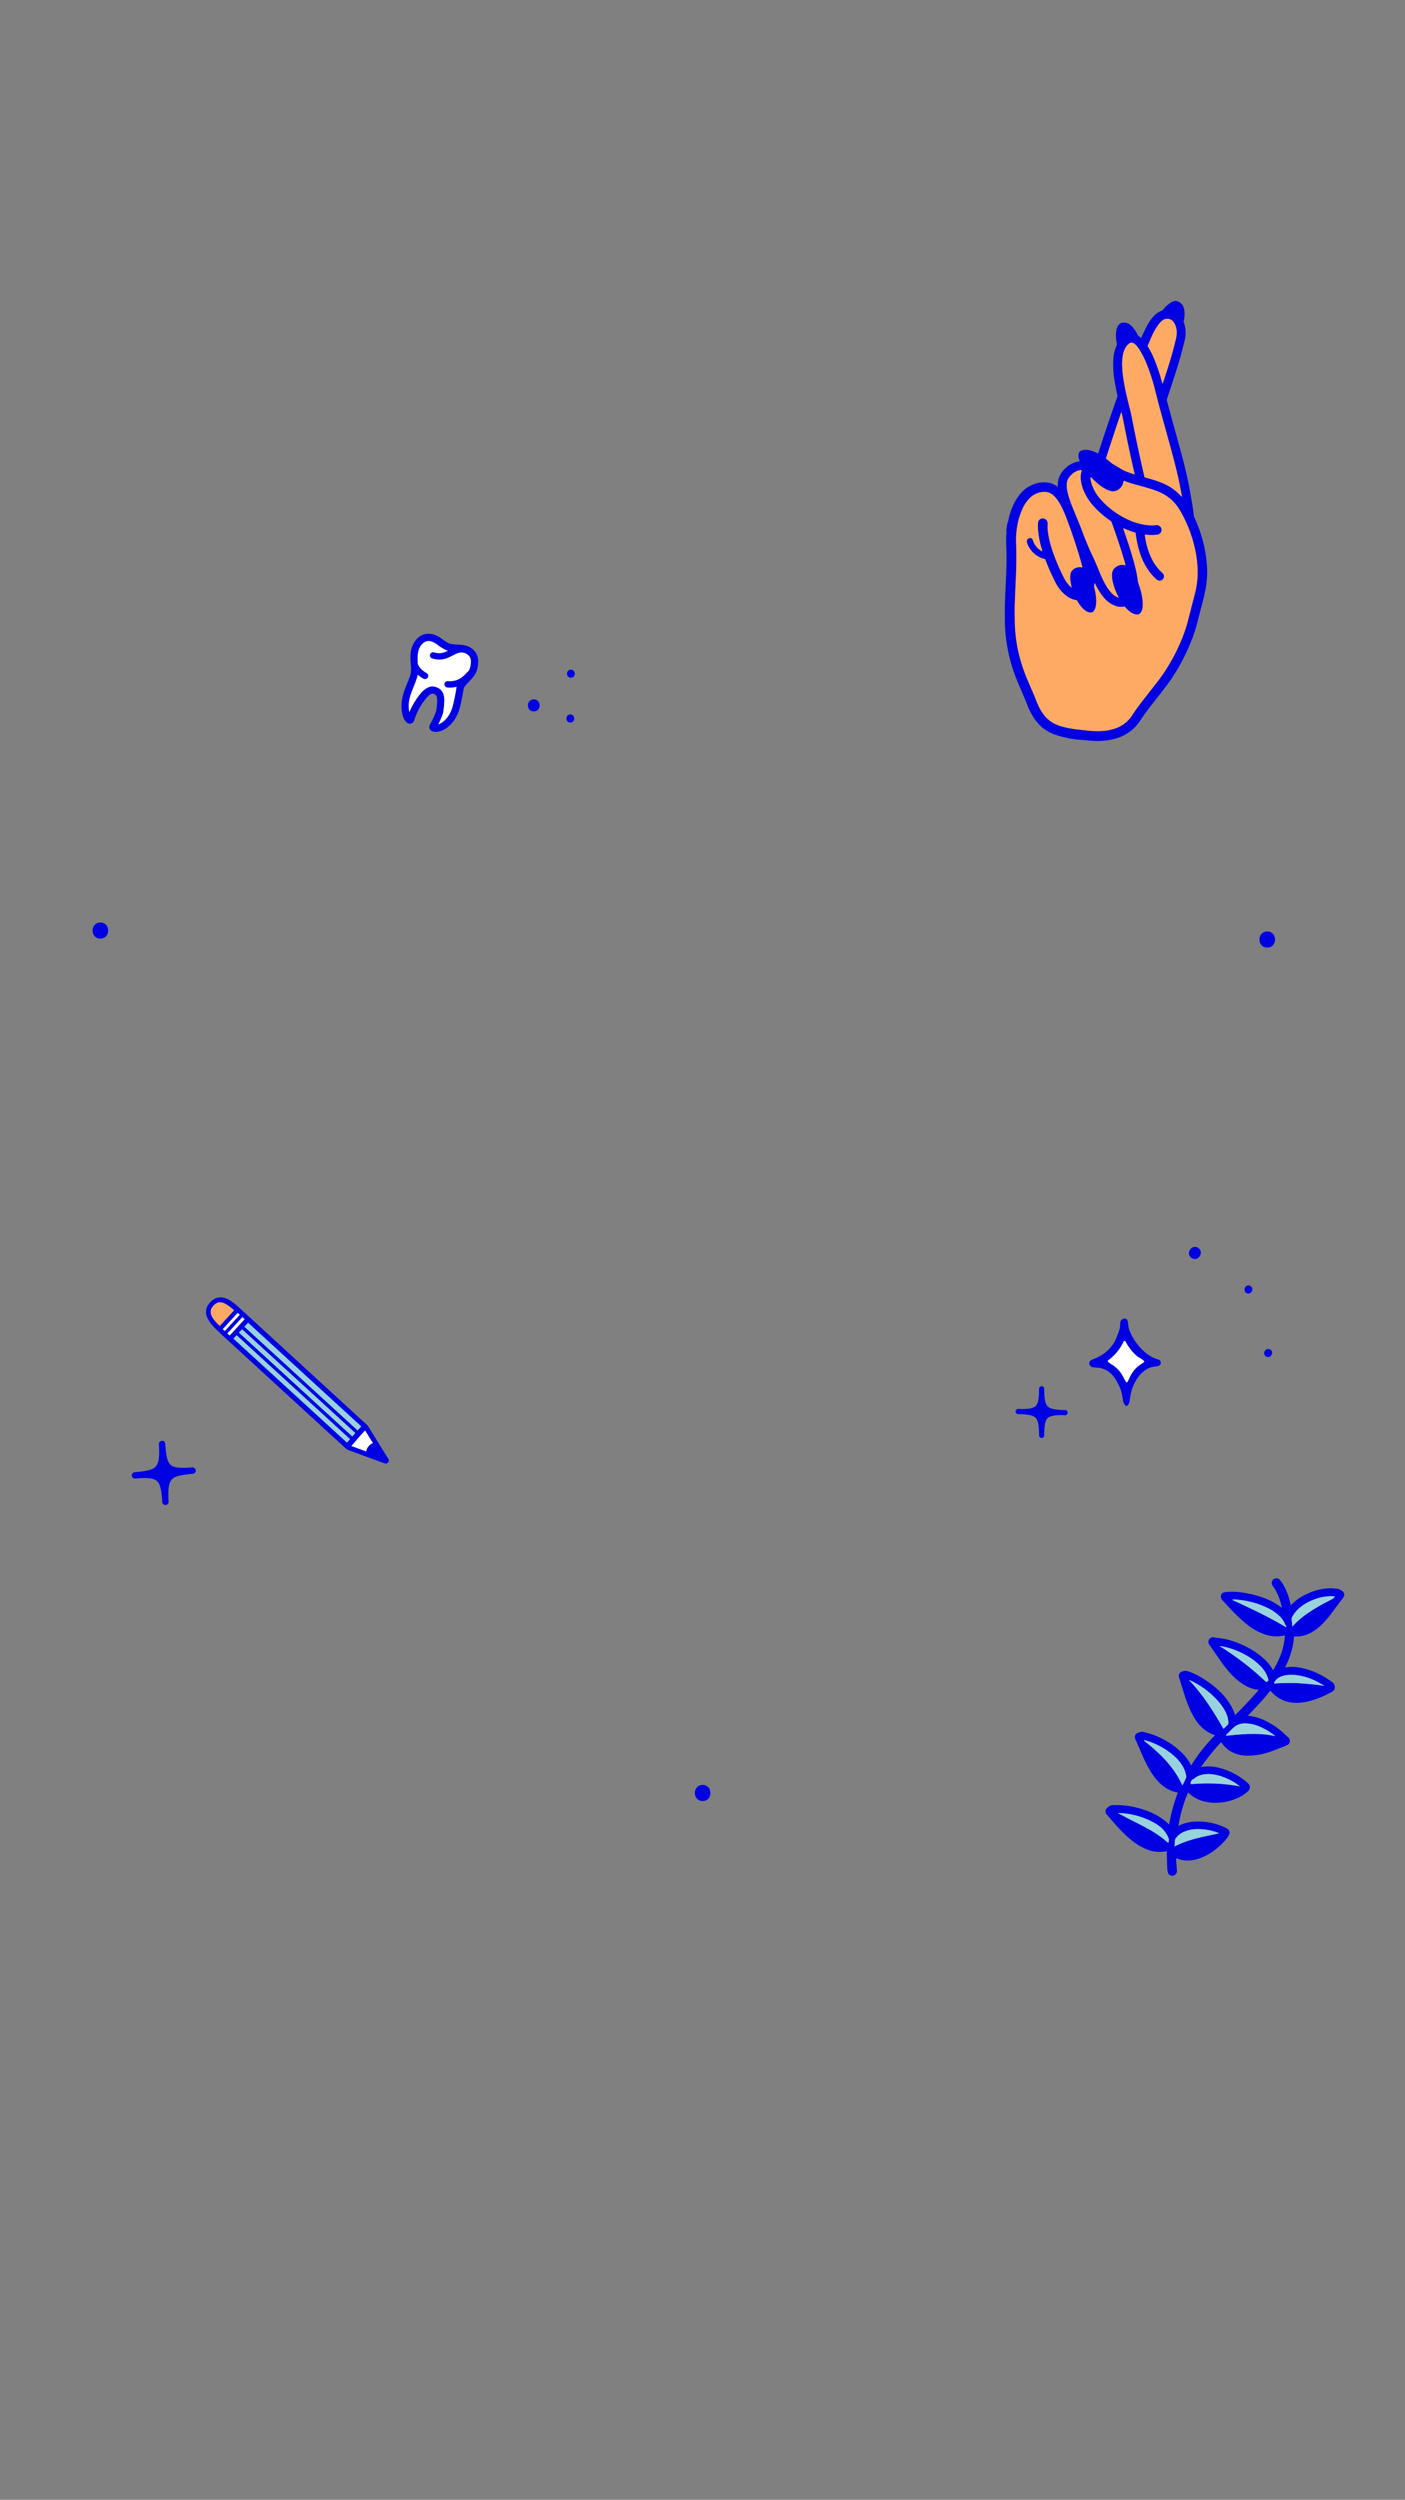 <svg xmlns="http://www.w3.org/2000/svg" viewBox="0 0 750 1334"><rect x="0" y="0" width="750" height="1334" fill="#808080" stroke="none"/><defs><style>.cls-1,.cls-5{fill:#0000e2;}.cls-1,.cls-2,.cls-3,.cls-4{fill-rule:evenodd;}.cls-2{fill:#97d3dd;}.cls-3{fill:#ffaa64;}.cls-4{fill:#fff;}</style></defs><title>web_PinPatch2019</title><g id="Calque_2" data-name="Calque 2"><g id="Herbe"><path class="cls-1" d="M625.51,1001c-.21-.07-.42-.15-.63-.2a2.2,2.2,0,0,1-1.22-1,7.25,7.25,0,0,1-.54-2.46c-.09-2-.16-3.93-.22-5.9,0-1.11,0-2.22-.07-3.33,0-.07,0-.14,0-.24l-.59.09a18,18,0,0,1-9-.68,28.72,28.72,0,0,1-7.56-4,50.33,50.33,0,0,1-5.47-4.63c-2.69-2.56-5.1-5.38-7.54-8.18l-1.74-2a2.48,2.48,0,0,1-.74-1.69c0-.05,0-.09,0-.13v-.14a.67.67,0,0,0,0-.19,2.12,2.12,0,0,1,.8-1.55c.41-.34.85-.65,1.29-1a3.13,3.13,0,0,1,1.68-.46c1.24,0,2.48-.07,3.72,0a42.7,42.7,0,0,1,4.37.38,48,48,0,0,1,5.43,1.12,42.1,42.1,0,0,1,9.79,3.8,28.62,28.62,0,0,1,6,4.28l.82.8a90.88,90.88,0,0,1,4.67-17.12l-.25-.06a17,17,0,0,1-3.21-.88,19.45,19.45,0,0,1-6.4-4.3,30.63,30.63,0,0,1-4.18-5.24,65.64,65.64,0,0,1-4.7-8.94c-1.12-2.53-2.21-5.06-3.31-7.6-.21-.48-.44-1-.65-1.44A2.63,2.63,0,0,1,606,926a2.43,2.43,0,0,1,1.58-1.34,2.41,2.41,0,0,0,.43-.14,3.13,3.13,0,0,1,2.12-.3c.61.11,1.21.25,1.81.41a42.13,42.13,0,0,1,9.12,3.6,40,40,0,0,1,10.57,7.88,23.56,23.56,0,0,1,3.85,5.34c.12.23.23.46.37.72a3.19,3.19,0,0,0,.2-.32c1.24-2.05,2.59-4,4-6a101.25,101.25,0,0,1,8.34-9.68c.08-.08.14-.16.22-.25l-.34-.11a15.82,15.82,0,0,1-2.88-1.21,19.33,19.33,0,0,1-5.92-5.1,31.94,31.94,0,0,1-3.79-6.26,70.16,70.16,0,0,1-3.47-9.08c-.83-2.62-1.65-5.25-2.47-7.87a11.54,11.54,0,0,1-.44-1.63,2.34,2.34,0,0,1,1.65-2.64c.46-.14.93-.24,1.39-.35a2.07,2.07,0,0,1,.35,0,4.1,4.1,0,0,1,1.66.26,37.48,37.48,0,0,1,5.55,2.43c1.42.76,2.74,1.67,4.08,2.56a47.77,47.77,0,0,1,7.83,6.43,35.23,35.23,0,0,1,4.33,5.34,23.6,23.6,0,0,1,3.07,6.4,1.52,1.52,0,0,0,.11.2c4.38-4.35,8.56-8.82,12.63-13.49l-.37-.06c-.41-.06-.82-.11-1.22-.18a18.71,18.71,0,0,1-6.15-2.39,31.94,31.94,0,0,1-7.08-5.88,64.91,64.91,0,0,1-5.61-7c-2-2.87-4-5.77-6-8.66a2.61,2.61,0,0,1-.28-.52,2.46,2.46,0,0,1,1.12-3.11,2.53,2.53,0,0,1,2.1-.12,1.69,1.69,0,0,0,.48.12,33.36,33.36,0,0,1,6.88,1.11,49.39,49.39,0,0,1,9.63,3.74,43,43,0,0,1,8,5.25,25.77,25.77,0,0,1,5.25,5.78c.3.46.58.93.88,1.43l.22-.34q1.29-2.18,2.39-4.45a36.88,36.88,0,0,0,3.64-12.87c0-.29,0-.58,0-.89l-.23,0a17.71,17.71,0,0,1-3,.44,19.68,19.68,0,0,1-6.74-.8,29.24,29.24,0,0,1-7.66-3.68,43.07,43.07,0,0,1-4.77-3.76,91.46,91.46,0,0,1-6.86-6.64q-2.05-2.22-4.09-4.45a2.63,2.63,0,0,1-.75-1.63,2.41,2.41,0,0,1,.28-1.49,1.77,1.77,0,0,1,1.26-.92,8.77,8.77,0,0,1,1.54-.32c1.12,0,2.25-.08,3.37-.06s2.06.07,3.08.16a45.46,45.46,0,0,1,4.93.75,51.54,51.54,0,0,1,9.65,2.82,33.64,33.64,0,0,1,8.29,4.75.45.45,0,0,0,.14.07c0-.14,0-.24-.06-.34-.11-.46-.21-.91-.33-1.37a27,27,0,0,0-4.48-10,2.53,2.53,0,0,1-.38-.75,2.4,2.4,0,0,1,1.73-3.21l.12-.06h.91s0,0,0,0a2.57,2.57,0,0,1,1.58,1,22.5,22.5,0,0,1,1.82,2.71,33.13,33.13,0,0,1,3.08,7.47c.26.94.48,1.89.71,2.83,0,.1.06.2.09.32a1,1,0,0,0,.15-.1,25.8,25.8,0,0,1,6.76-5.08,34.08,34.08,0,0,1,8.59-3.21,26.54,26.54,0,0,1,5.11-.62,27.57,27.57,0,0,1,4.16.24,4,4,0,0,1,1.27.38,10.6,10.6,0,0,1,1.44.87,2.31,2.31,0,0,1,.9,1.26,1.64,1.64,0,0,0,.14.22v.85a1.06,1.06,0,0,0-.12.2,3.15,3.15,0,0,1-.59,1.15c-2.05,2.73-4.08,5.46-6.13,8.18a50.85,50.85,0,0,1-5.37,6.17,27.22,27.22,0,0,1-5.07,3.87,16,16,0,0,1-9.33,2.3h-.24a38.82,38.82,0,0,1-1.5,8.43,46.58,46.58,0,0,1-3.21,8l.32,0c.91-.06,1.82-.16,2.73-.18a24.61,24.61,0,0,1,5.68.56A39.13,39.13,0,0,1,705.39,894a51.05,51.05,0,0,1,5.69,3.61,3.23,3.23,0,0,1,1.43,2.35,2.68,2.68,0,0,1-1.43,2.84c-1.05.51-2.08,1.07-3.13,1.58a46.86,46.86,0,0,1-8.1,3.15,28,28,0,0,1-8.48,1.18,18.5,18.5,0,0,1-4.06-.58,17.35,17.35,0,0,1-8.22-4.9l-1-1c-1.88,2.34-3.81,4.62-5.83,6.82s-4.09,4.36-6.16,6.56l.18,0c.88.13,1.77.21,2.64.38a29.13,29.13,0,0,1,7.77,2.9,40.87,40.87,0,0,1,10,7.41c.26.26.56.49.84.73s.27.23.39.36a2.48,2.48,0,0,1-.86,3.91l-2.5,1c-2.11.83-4.22,1.7-6.35,2.46a37.28,37.28,0,0,1-9.17,2,25.26,25.26,0,0,1-6-.08,17.39,17.39,0,0,1-5.18-1.59,15.19,15.19,0,0,1-5.76-5.09l-.2-.27c-1.64,1.23-9.83,11.38-10.67,13.21l.36,0a17.9,17.9,0,0,1,3.1-.31,24.62,24.62,0,0,1,6.22.8,34.63,34.63,0,0,1,7.49,2.85,35.08,35.08,0,0,1,7.73,5.32,4,4,0,0,1,.66.77,2.37,2.37,0,0,1,.39,1.7,3.08,3.08,0,0,1-.91,1.71,17,17,0,0,1-3.51,2.63A28.41,28.41,0,0,1,649.89,962a23.81,23.81,0,0,1-6.18-.47,18.46,18.46,0,0,1-9.05-4.59l-.47-.43a75.13,75.13,0,0,0-3.11,8.8,62.06,62.06,0,0,0-2,9.09l.31-.16a18.24,18.24,0,0,1,2.85-1.19,23.12,23.12,0,0,1,6.6-1,33.12,33.12,0,0,1,15.4,3.34,7.44,7.44,0,0,1,1,.57,2.29,2.29,0,0,1,1.06,1.63,2.72,2.72,0,0,1-.19,1.44,7,7,0,0,1-1,1.69,33.67,33.67,0,0,1-5.43,5.57,32.34,32.34,0,0,1-8.1,4.94,20.63,20.63,0,0,1-7,1.6,15,15,0,0,1-6.48-1.14l-.29-.1c0,.18,0,.35,0,.5.15,2.05.3,4.09.43,6.13a2.59,2.59,0,0,1-1.87,2.69l-.4.14Zm27.94-78.72,1.88-1.85a1.52,1.52,0,0,0,.43-1.21,14.26,14.26,0,0,0-1.78-6.11,28,28,0,0,0-4.19-5.83,45,45,0,0,0-13.11-9.93c-.55-.28-1.12-.52-1.69-.78a.31.31,0,0,0-.2,0,3.47,3.47,0,0,0,.25.29c1.09,1.24,2.21,2.46,3.28,3.71a107.28,107.28,0,0,1,6.81,9.07c2.73,4,5.24,8.18,7.66,12.39l.29.51A2.61,2.61,0,0,0,653.45,922.3Zm-42.18,7.12a93.49,93.49,0,0,1,7.56,6.5,60.91,60.91,0,0,1,8.14,9.42,44.11,44.11,0,0,1,3.95,7c0,.09.1.18.15.3a.53.53,0,0,0,.39-.33c.55-1.15,1.1-2.3,1.63-3.46a2.76,2.76,0,0,0,0-1.66,14.06,14.06,0,0,0-2.23-5.41,24.61,24.61,0,0,0-5.17-5.61,39.51,39.51,0,0,0-12.81-7l-2.19-.68A1.43,1.43,0,0,0,611.27,929.42ZM691,866.82a45.38,45.38,0,0,1,6.93-5.82,92,92,0,0,1,8.89-5.37l4.59-2.43a2.35,2.35,0,0,0,1.05-1.27l-1-.09a23.9,23.9,0,0,0-8.64,1.25A28.38,28.38,0,0,0,695,857a18.79,18.79,0,0,0-4.75,5c-.14.23-.27.46-.4.7a3.25,3.25,0,0,0-.31,2c.13.95.2,1.91.29,2.87,0,.13,0,.27.05.46ZM623.84,983c0-.36.09-.72.12-1.08a2,2,0,0,0-.16-.92,14.42,14.42,0,0,0-4.06-5.77,23.15,23.15,0,0,0-4.55-3A41.48,41.48,0,0,0,604,968.27a47.17,47.17,0,0,0-6.26-.78h-1l.35.21c2,1.07,4,2.16,6.08,3.21,3.32,1.71,6.68,3.34,9.93,5.18a59.84,59.84,0,0,1,7.69,5c.92.72,1.8,1.49,2.73,2.26A.37.37,0,0,0,623.84,983Zm27.54-104.37a153.42,153.42,0,0,1,23.26,17.8c.34.31.68.62,1,.94a.49.49,0,0,0,.48.13,1.36,1.36,0,0,0,.78-.5.88.88,0,0,0,.15-.82,15.45,15.45,0,0,0-3.93-6.8,32.51,32.51,0,0,0-7.82-6,42.93,42.93,0,0,0-10.63-4.32c-1.1-.28-2.22-.46-3.33-.69a.47.47,0,0,0-.17,0s0,0-.07.06A2.31,2.31,0,0,0,651.38,878.63Zm4.73,47.5c1.62-.17,3.23-.35,4.85-.48s3.46-.23,5.19-.33c.41,0,.82,0,1.23,0a64.51,64.51,0,0,1,6.67.17,46,46,0,0,1,6.39.93.42.42,0,0,0,.31,0l-.37-.3a34.12,34.12,0,0,0-9.51-5.33,17.85,17.85,0,0,0-6.26-1.12,9.07,9.07,0,0,0-4.89,1.3,11.6,11.6,0,0,0-1.91,1.59c-.91.88-1.81,1.77-2.71,2.66-.14.14-.28.28-.41.43s-.23.33,0,.67C655.13,926.23,655.62,926.17,656.11,926.13Zm2.21-72.08c1.46.66,2.92,1.31,4.37,2,2.94,1.38,5.88,2.77,8.8,4.2q7.51,3.68,14.7,7.93l.21.11c.23-.2.26-.29.16-.51a.07.07,0,0,0,0-.06,9.77,9.77,0,0,1-1-1.89,14.08,14.08,0,0,0-3.17-4,23.85,23.85,0,0,0-5.11-3.44,44.4,44.4,0,0,0-11.19-3.91,47.12,47.12,0,0,0-7-.93l-.91,0c-.09,0-.18,0-.28,0A.63.63,0,0,0,658.32,854.05ZM627.23,985.2a49.55,49.55,0,0,1,8.21-3.25c3-.93,6.07-1.64,9.14-2.3l5.94-1.27.26-.07-.29-.14a29.78,29.78,0,0,0-6.63-1.77,28.5,28.5,0,0,0-4.79-.32,17.77,17.77,0,0,0-7.71,1.74,10.32,10.32,0,0,0-3.68,3.08,2.43,2.43,0,0,0-.53,1.38c0,.93-.11,1.85-.17,2.77v.24Zm34.69-31.9-.31-.26a31.6,31.6,0,0,0-9-4.89,23.74,23.74,0,0,0-5.52-1.31,15.21,15.21,0,0,0-6.08.39,9.6,9.6,0,0,0-3.62,2,1.41,1.41,0,0,1-.51.28,1.21,1.21,0,0,0-.75.59c-.14.24-.27.49-.4.74a1,1,0,0,0,.15,1.29A94.38,94.38,0,0,1,661.92,953.3Zm18.69-54.93c1.18-.07,2.36-.16,3.54-.19,1.64,0,3.28-.08,4.92-.06,2.37,0,4.75.11,7.12.31,2.07.19,4.15.37,6.21.6,1.49.16,3,.4,4.46.6l.06,0a.8.8,0,0,0-.18-.15c-1.25-.71-2.48-1.46-3.75-2.12a32.82,32.82,0,0,0-9.63-3.26,22.6,22.6,0,0,0-4.93-.34,14.73,14.73,0,0,0-4.85,1,6.91,6.91,0,0,0-3.39,3.08,2.48,2.48,0,0,0-.13.3A.52.52,0,0,0,680.61,898.37Z"/><path class="cls-2" d="M653.08,922.55a2.61,2.61,0,0,0,.37-.25l1.88-1.85a1.52,1.52,0,0,0,.43-1.21,14.26,14.26,0,0,0-1.78-6.11,28,28,0,0,0-4.19-5.83,45,45,0,0,0-13.11-9.93c-.55-.28-1.12-.52-1.69-.78a.31.31,0,0,0-.2,0,3.47,3.47,0,0,0,.25.29c1.09,1.24,2.21,2.46,3.28,3.71a107.28,107.28,0,0,1,6.81,9.07c2.73,4,5.24,8.18,7.66,12.39Z"/><path class="cls-2" d="M610.74,928.53a1.43,1.43,0,0,0,.53.89,93.49,93.49,0,0,1,7.56,6.5,60.91,60.91,0,0,1,8.14,9.42,44.11,44.11,0,0,1,3.95,7c0,.09.1.18.15.3a.53.53,0,0,0,.39-.33c.55-1.15,1.1-2.3,1.63-3.46a2.76,2.76,0,0,0,0-1.66,14.06,14.06,0,0,0-2.23-5.41,24.61,24.61,0,0,0-5.17-5.61,39.51,39.51,0,0,0-12.81-7Z"/><path class="cls-2" d="M689.85,868l1.13-1.2a45.38,45.38,0,0,1,6.93-5.82,92,92,0,0,1,8.89-5.37l4.59-2.43a2.35,2.35,0,0,0,1.05-1.27l-1-.09a23.9,23.9,0,0,0-8.64,1.25A28.38,28.38,0,0,0,695,857a18.79,18.79,0,0,0-4.75,5c-.14.23-.27.46-.4.7a3.25,3.25,0,0,0-.31,2c.13.95.2,1.91.29,2.87C689.81,867.69,689.83,867.83,689.85,868Z"/><path class="cls-2" d="M623.53,983.39a.37.37,0,0,0,.31-.39c0-.36.09-.72.12-1.08a2,2,0,0,0-.16-.92,14.42,14.42,0,0,0-4.06-5.77,23.15,23.15,0,0,0-4.55-3A41.48,41.48,0,0,0,604,968.27a47.17,47.17,0,0,0-6.26-.78h-1l.35.21c2,1.07,4,2.16,6.08,3.21,3.32,1.71,6.68,3.34,9.93,5.18a59.84,59.84,0,0,1,7.69,5C621.72,981.85,622.6,982.62,623.53,983.39Z"/><path class="cls-2" d="M651.1,878.44a2.31,2.31,0,0,0,.28.19,153.42,153.42,0,0,1,23.26,17.8c.34.31.68.62,1,.94a.49.49,0,0,0,.48.13,1.36,1.36,0,0,0,.78-.5.88.88,0,0,0,.15-.82,15.45,15.45,0,0,0-3.93-6.8,32.51,32.51,0,0,0-7.82-6,42.93,42.93,0,0,0-10.63-4.32c-1.1-.28-2.22-.46-3.33-.69a.47.47,0,0,0-.17,0S651.14,878.41,651.1,878.44Z"/><path class="cls-2" d="M654.66,926.28c.47,0,1-.11,1.45-.15,1.62-.17,3.23-.35,4.85-.48s3.46-.23,5.19-.33c.41,0,.82,0,1.23,0a64.51,64.51,0,0,1,6.67.17,46,46,0,0,1,6.39.93.42.42,0,0,0,.31,0l-.37-.3a34.12,34.12,0,0,0-9.51-5.33,17.85,17.85,0,0,0-6.26-1.12,9.07,9.07,0,0,0-4.89,1.3,11.6,11.6,0,0,0-1.91,1.59c-.91.88-1.81,1.77-2.71,2.66-.14.14-.28.28-.41.43S654.46,925.94,654.66,926.28Z"/><path class="cls-2" d="M657.88,853.6a.63.63,0,0,0,.44.45c1.46.66,2.92,1.31,4.37,2,2.94,1.38,5.88,2.77,8.8,4.2q7.51,3.68,14.7,7.93l.21.11c.23-.2.26-.29.16-.51a.07.07,0,0,0,0-.06,9.77,9.77,0,0,1-1-1.89,14.08,14.08,0,0,0-3.17-4,23.85,23.85,0,0,0-5.11-3.44,44.4,44.4,0,0,0-11.19-3.91,47.12,47.12,0,0,0-7-.93l-.91,0C658.07,853.56,658,853.59,657.88,853.6Z"/><path class="cls-2" d="M627,985.29l.25-.09a49.55,49.55,0,0,1,8.21-3.25c3-.93,6.07-1.64,9.14-2.3l5.94-1.27.26-.07-.29-.14a29.78,29.78,0,0,0-6.63-1.77,28.5,28.5,0,0,0-4.79-.32,17.77,17.77,0,0,0-7.71,1.74,10.32,10.32,0,0,0-3.68,3.08,2.43,2.43,0,0,0-.53,1.38c0,.93-.11,1.85-.17,2.77Z"/><path class="cls-2" d="M635.88,952.09a94.38,94.38,0,0,1,26,1.21l-.31-.26a31.6,31.6,0,0,0-9-4.89,23.74,23.74,0,0,0-5.52-1.31,15.21,15.21,0,0,0-6.08.39,9.6,9.6,0,0,0-3.62,2,1.41,1.41,0,0,1-.51.28,1.21,1.21,0,0,0-.75.59c-.14.24-.27.49-.4.74A1,1,0,0,0,635.88,952.09Z"/><path class="cls-2" d="M680.06,898.16a.52.52,0,0,0,.55.21c1.18-.07,2.36-.16,3.54-.19,1.64,0,3.28-.08,4.92-.06,2.37,0,4.75.11,7.12.31,2.07.19,4.15.37,6.21.6,1.49.16,3,.4,4.46.6l.06,0a.8.8,0,0,0-.18-.15c-1.25-.71-2.48-1.46-3.75-2.12a32.82,32.82,0,0,0-9.63-3.26,22.6,22.6,0,0,0-4.93-.34,14.73,14.73,0,0,0-4.85,1,6.91,6.91,0,0,0-3.39,3.08A2.48,2.48,0,0,0,680.06,898.16Z"/></g></g><g id="Calque_3" data-name="Calque 3"><g id="DoigtsCroisés"><path class="cls-1" d="M644.07,310.93l-.62,4.17c-.07.24-.16.48-.22.73-.13.64-.21,1.3-.37,1.93-.58,2.32-1.19,4.63-1.79,6.94-.77,3-1.53,5.94-2.32,8.91-.62,2.33-1.37,4.62-2.22,6.88a110.52,110.52,0,0,1-7.14,15.18,100.9,100.9,0,0,1-7.92,11.84c-2.08,2.72-4.21,5.39-6.32,8.08-2.33,3-4.61,6-6.64,9.15a21.33,21.33,0,0,1-3.28,3.93,23.09,23.09,0,0,1-9.51,5.4,36.37,36.37,0,0,1-12.37,1.28c-1.75-.09-3.49-.3-5.25-.45l-2.31-.2c-.21,0-.41,0-.62,0L570.3,394a4.22,4.22,0,0,0-.45-.18c-.57-.14-1.14-.29-1.71-.4a36.1,36.1,0,0,1-5.33-1.53,22.33,22.33,0,0,1-6.27-3.54,22.82,22.82,0,0,1-4.87-5.59,43.76,43.76,0,0,1-3.72-7.63c-.59-1.51-1.21-3-1.85-4.49-1.08-2.57-2.22-5.11-3.27-7.69a87.11,87.11,0,0,1-6.44-33.17c0-1.71,0-3.42,0-5.13s.09-3.7.16-5.55c0-1.52.12-3,.19-4.56s.15-3.32.23-5,.15-3.09.2-4.64c.06-2.08.11-4.16.11-6.25s0-4.4-.11-6.6a57.21,57.21,0,0,1,.1-8.07,2.17,2.17,0,0,0-.09-1l.57-3.89a1.55,1.55,0,0,0,.38-.89c.14-.62.28-1.23.43-1.85a36.41,36.41,0,0,1,2.09-6.25,26,26,0,0,1,4.14-6.74,16.89,16.89,0,0,1,9.14-5.57,14.53,14.53,0,0,1,4.6-.36,11.9,11.9,0,0,1,5.45,1.91l.61.37a2.19,2.19,0,0,0,.06-.39c0-.46,0-.93.05-1.4a11.12,11.12,0,0,1,1.79-5.41,15.21,15.21,0,0,1,4.37-4.31,11.89,11.89,0,0,1,4.93-1.92.86.86,0,0,0,.54-.17c-.06-.16-.1-.32-.15-.47a8.32,8.32,0,0,1-.46-1.91,4.27,4.27,0,0,1,.21-1.94,2,2,0,0,1,1.09-1.22,5.58,5.58,0,0,1,1.75-.5,9.55,9.55,0,0,1,4,.52,22.5,22.5,0,0,1,3.05,1.26,2.8,2.8,0,0,0,.38.13c0-.13.09-.21.12-.3.63-1.94,1.25-3.88,1.89-5.81,1.15-3.49,2.29-7,3.48-10.46,1.53-4.5,3.1-9,4.66-13.48a2.15,2.15,0,0,0,.07-1.23c-.56-2.41-1-4.85-1.42-7.3a52,52,0,0,1-.69-11.55,21.19,21.19,0,0,1,1.76-7.55,1.1,1.1,0,0,0,.09-.67c-.14-1-.29-1.9-.38-2.85a16,16,0,0,1,.23-4.89,5.68,5.68,0,0,1,1.07-2.42,3.29,3.29,0,0,1,2.73-1.35,5.61,5.61,0,0,1,3.63,1.3,11.58,11.58,0,0,1,1.73,1.84,17.34,17.34,0,0,1,1.89,3,2.93,2.93,0,0,0,1.21,1.39,5.59,5.59,0,0,1,.61.48l.33.22c.17-.39.34-.75.49-1.11a58.11,58.11,0,0,1,3.06-6.24,23.41,23.41,0,0,1,3.1-4.24,11,11,0,0,1,4.23-2.94,1.36,1.36,0,0,0,.56-.41c.5-.56,1-1.12,1.52-1.65a14.78,14.78,0,0,1,2.78-2.26,5.36,5.36,0,0,1,2.48-.9s.07-.06.11-.08l.83.12a1.2,1.2,0,0,0,.24.15,5,5,0,0,1,3,2.74,7.86,7.86,0,0,1,.61,2.23,16.32,16.32,0,0,1-.3,5.44,1.69,1.69,0,0,0,.06,1,16.39,16.39,0,0,1,.4,9.48c-.29,1.21-.58,2.41-.9,3.62-.55,2.1-1.09,4.21-1.7,6.3-.66,2.27-1.36,4.53-2.07,6.78-.9,2.82-1.82,5.62-2.73,8.42l-2,6a2.25,2.25,0,0,0,0,1.36c.66,2.39,1.29,4.8,1.95,7.19,1.88,6.84,3.8,13.67,5.65,20.51,1.74,6.47,3.32,13,4.52,19.56.83,4.56,1.67,9.12,2.15,13.74a2.33,2.33,0,0,0,.2.73c.3.69.62,1.36.92,2.05a72.49,72.49,0,0,1,5.83,23,42.78,42.78,0,0,1-.11,9.19A6.42,6.42,0,0,0,644.07,310.93Zm-66.43-8.11a1.69,1.69,0,0,0-.13-.79c-2.47-9-5.41-17.78-8.75-26.47a52.08,52.08,0,0,0-2.71-5.94,23,23,0,0,0-2.52-3.8,11.31,11.31,0,0,0-2-1.92,7.06,7.06,0,0,0-5-1.3,11.3,11.3,0,0,0-6.19,2.59,14.46,14.46,0,0,0-1.82,1.85,20.36,20.36,0,0,0-2.8,4.53,36.56,36.56,0,0,0-2.73,9,42.89,42.89,0,0,0-.7,8.46c0,1.43.12,2.86.15,4.28,0,2.34.05,4.69,0,7,0,1.26,0,2.53-.08,3.79,0,1.52-.1,3-.17,4.57S542,312,542,313.59c-.09,2.06-.18,4.12-.25,6.18-.07,1.75-.14,3.51-.15,5.26q0,3.53.06,7c.07,2.55.23,5.1.52,7.63a80.43,80.43,0,0,0,4.47,18.67c1.17,3.2,2.51,6.32,3.89,9.42.85,1.91,1.67,3.82,2.4,5.78.36,1,.79,1.95,1.23,2.91a25.87,25.87,0,0,0,2.87,4.9,16.62,16.62,0,0,0,5.75,4.85,24.62,24.62,0,0,0,5.13,1.87,52.21,52.21,0,0,0,6.43,1.16c1.89.23,3.77.43,5.66.64a45.79,45.79,0,0,0,7.85.3,26.73,26.73,0,0,0,6.7-1.15,17.36,17.36,0,0,0,9.75-7.28c1.79-2.76,3.72-5.41,5.74-8,2.26-2.9,4.55-5.78,6.8-8.68a97.8,97.8,0,0,0,13.38-22.69,77,77,0,0,0,3.74-10.73c.34-1.29.69-2.58,1-3.87.43-1.64.83-3.27,1.25-4.91.28-1.11.56-2.22.85-3.33.35-1.39.74-2.76,1.06-4.16a44.46,44.46,0,0,0,1.08-9.27,55.55,55.55,0,0,0-.75-9.72,70.28,70.28,0,0,0-7-20.9,43.94,43.94,0,0,0-2.77-4.73,22.8,22.8,0,0,0-9.49-7.9,48.37,48.37,0,0,0-6.54-2.32c-2.11-.62-4.24-1.19-6.35-1.79s-4.18-1.25-6.21-2a2.3,2.3,0,0,0-.39-.05,6.12,6.12,0,0,1-2,4.05,5.28,5.28,0,0,1-5.4,1.25,11.26,11.26,0,0,1-1.69-.68,21.7,21.7,0,0,1-4.33-2.84,41.12,41.12,0,0,1-3.87-3.59c-.08-.08-.12-.27-.34-.16a1.11,1.11,0,0,0,0,.26,5.4,5.4,0,0,0,0,.56,15.46,15.46,0,0,0,1.17,4.32,23.25,23.25,0,0,0,4.33,6.78,44.59,44.59,0,0,0,14.92,10.89,32.23,32.23,0,0,0,8.31,2.54,23,23,0,0,0,3.21.32,23.23,23.23,0,0,0,3-.1,2.7,2.7,0,0,1,1.58.26,2.58,2.58,0,0,1-.62,4.81,7.55,7.55,0,0,1-1,.13,26.94,26.94,0,0,1-5.46-.09h-.44a3.24,3.24,0,0,0,0,.46c.19,1.11.37,2.22.6,3.31a37.38,37.38,0,0,0,3.09,9.09,24.32,24.32,0,0,0,5.64,7.48,3.73,3.73,0,0,1,.35.34,2.38,2.38,0,0,1,.26,2.64,2.35,2.35,0,0,1-2.41,1.21,2.54,2.54,0,0,1-1.37-.67,27.71,27.71,0,0,1-3.55-3.79,34,34,0,0,1-5-9.46,52.59,52.59,0,0,1-2.5-10.94c0-.22-.07-.45-.1-.69-.77-.24-1.5-.46-2.23-.72s-1.44-.55-2.17-.82-1.39-.64-2.18-.89c.09.28.15.5.22.72.87,2.58,1.76,5.14,2.61,7.72,1.28,3.92,2.48,7.86,3.49,11.86a55.32,55.32,0,0,1,1.57,8.27,2.69,2.69,0,0,0,.19.67c.34,1,.72,2,1,3.07a29.75,29.75,0,0,1,1.37,8,10.11,10.11,0,0,1-.4,3.33,4.05,4.05,0,0,1-1.22,1.94,1.66,1.66,0,0,1-.94.45,4.87,4.87,0,0,1-1.74-.14,7.93,7.93,0,0,1-2.43-1.22,14.88,14.88,0,0,1-2.47-2.29l-.46-.51a1.43,1.43,0,0,0-.3,0,9.29,9.29,0,0,1-5.16-.61,14.2,14.2,0,0,1-4.75-3.19,24,24,0,0,1-3.14-4,43.14,43.14,0,0,1-2.42-4.36c-.07-.13-.07-.34-.32-.32,0,.37-.09.74-.17,1.11a2.57,2.57,0,0,0,.05,1.17,30.86,30.86,0,0,1,1,6,15.36,15.36,0,0,1-.27,4.33,5.52,5.52,0,0,1-.69,1.75,3.19,3.19,0,0,1-.86.93,1.83,1.83,0,0,1-1.25.34,5.39,5.39,0,0,1-2.49-.87,10.52,10.52,0,0,1-2.24-2,18.92,18.92,0,0,1-2.14-3c-.13-.22-.27-.44-.4-.64s-.49-.09-.71-.15a16.34,16.34,0,0,1-1.69-.49,14.23,14.23,0,0,1-4.93-3.29,22.64,22.64,0,0,1-4.31-6,122.68,122.68,0,0,1-5.07-11.5c-.07-.19-.16-.38-.25-.58l-.83-.22c-.42-.14-.86-.25-1.27-.42a13.25,13.25,0,0,1-6.38-5.49,11.13,11.13,0,0,1-1.21-2.76,1.83,1.83,0,0,1,1.29-2.31,1.42,1.42,0,0,1,1.87.9c.07.18.11.36.18.54a9.92,9.92,0,0,0,4.29,5.29c.17.1.36.18.64.32-.06-.23-.08-.35-.11-.48-.14-.47-.29-.94-.42-1.41a47.34,47.34,0,0,1-1.82-9.72,21.65,21.65,0,0,1,0-3.51,2.9,2.9,0,0,1,.26-1.08,2.59,2.59,0,0,1,4.9,1.18c0,.18,0,.37,0,.56a23.24,23.24,0,0,0,.21,4.41,48,48,0,0,0,1.8,7.94A105.71,105.71,0,0,0,568,308.5c.23.44.48.86.74,1.28a14.82,14.82,0,0,0,2.92,3.49c.09.08.17.24.35.12l-.18-.74c-.16-.88-.35-1.75-.47-2.63a11.06,11.06,0,0,1,0-3.63,3.78,3.78,0,0,1,1-2.05,5.34,5.34,0,0,1,4.6-1.61ZM611,254.71l3.21.92c1.82.52,3.62,1.11,5.39,1.8a28.27,28.27,0,0,1,11,7.45c.07.08.12.2.29.15a2.73,2.73,0,0,0,0-.4c-.61-3.36-1.25-6.72-2-10.06-1.4-6.11-3-12.17-4.69-18.22-1.81-6.6-3.65-13.18-5.44-19.78-.85-3.14-1.6-6.31-2.42-9.45A103.61,103.61,0,0,0,612,194a47.65,47.65,0,0,0-3.23-6.62,17.45,17.45,0,0,0-2-2.85,6.65,6.65,0,0,0-1.31-1.17,2.09,2.09,0,0,0-2.88.11c-.11.09-.22.18-.32.28a7.1,7.1,0,0,0-1.51,1.93,11.55,11.55,0,0,0-1.22,3.42,29.47,29.47,0,0,0-.42,7.14,70.21,70.21,0,0,0,1.12,8.91c.7,3.85,1.63,7.65,2.57,11.45.47,1.9,1,3.81,1.35,5.74,2.06,10.57,4.25,21.11,6.72,31.59C610.86,254.22,610.93,254.47,611,254.71Zm-33.56-3.81a6.88,6.88,0,0,0-.71,0,6.8,6.8,0,0,0-2.53.79,10.55,10.55,0,0,0-3.39,2.91,6.71,6.71,0,0,0-1.38,3.77,12.54,12.54,0,0,0,.11,2.45,27.24,27.24,0,0,0,1,4.37c.76,2.44,1.68,4.82,2.66,7.18,1.63,3.94,3.27,7.87,4.76,11.87q2.35,6.28,5.22,12.36c1.17,2.46,2.24,4.95,3.26,7.47.84,2.06,1.71,4.11,2.71,6.1a34.63,34.63,0,0,0,2.41,4.12,16.58,16.58,0,0,0,2.29,2.66,9.21,9.21,0,0,0,2.81,1.83c.13.05.26.07.42.12a1.45,1.45,0,0,0-.29-.74,34.48,34.48,0,0,1-2.7-7.15,16.86,16.86,0,0,1-.54-4.31,4.85,4.85,0,0,1,2.49-4.36,5.51,5.51,0,0,1,4.17-.75l.59.08c-.05-.27-.09-.47-.14-.67-.51-1.73-1-3.46-1.53-5.19-1.76-5.75-3.75-11.43-5.76-17.11a1.58,1.58,0,0,0-.66-.78,48.33,48.33,0,0,1-9.15-8,29.24,29.24,0,0,1-4.68-7.07,21.59,21.59,0,0,1-1.83-5.81,12.21,12.21,0,0,1,.28-5.7A3.83,3.83,0,0,0,577.43,250.9Zm43.14-46.13c.14-.33.21-.49.27-.66.31-.94.62-1.87.92-2.81.67-2.07,1.34-4.14,2-6.21.53-1.7,1-3.4,1.54-5.11s.91-3.3,1.35-4.95c.32-1.22.61-2.45.92-3.68a15.11,15.11,0,0,0,.54-4.23,10.43,10.43,0,0,0-1-4.14,6.23,6.23,0,0,0-1.37-1.85,4.07,4.07,0,0,0-4.58-.53,6.83,6.83,0,0,0-1.4,1.05,13.3,13.3,0,0,0-1.69,2,31.58,31.58,0,0,0-2.46,4.16c-1,2.05-1.9,4.17-2.78,6.29a5.72,5.72,0,0,0-.22.55l.11.23a50.47,50.47,0,0,1,3.55,7.09,106,106,0,0,1,4,11.9C620.37,204.09,620.45,204.34,620.57,204.77Zm-14.86,48.37c-.06-.3-.1-.53-.15-.75q-3.12-13.54-5.75-27.2c-.31-1.58-.67-3.16-1-4.74,0-.13,0-.34-.2-.4,0,0-.05,0-.07,0l0,.06c-2.73,7.87-5.28,15.8-7.88,23.71-.08.23-.13.45-.2.68v.07a.45.45,0,0,0,0,.08l.14.14,3,2.46a4.73,4.73,0,0,0,.39.28l4.79,2.81a17.29,17.29,0,0,0,2.69,1.34c1.21.44,2.43.87,3.65,1.29A5.29,5.29,0,0,0,605.71,253.14Z"/><path class="cls-3" d="M577.64,302.82l-.62-.09a5.34,5.34,0,0,0-4.6,1.61,3.78,3.78,0,0,0-1,2.05,11.06,11.06,0,0,0,0,3.63c.12.88.31,1.75.47,2.63l.18.74c-.18.12-.26,0-.35-.12a14.82,14.82,0,0,1-2.92-3.49c-.26-.42-.51-.84-.74-1.28a105.71,105.71,0,0,1-6.77-16.41,48,48,0,0,1-1.8-7.94,23.24,23.24,0,0,1-.21-4.41c0-.19,0-.38,0-.56a2.59,2.59,0,0,0-4.9-1.18,2.9,2.9,0,0,0-.26,1.08,21.65,21.65,0,0,0,0,3.51,47.34,47.34,0,0,0,1.82,9.72c.13.47.28.94.42,1.41,0,.13,0,.25.11.48-.28-.14-.47-.22-.64-.32a9.92,9.92,0,0,1-4.29-5.29c-.07-.18-.11-.36-.18-.54a1.42,1.42,0,0,0-1.87-.9,1.83,1.83,0,0,0-1.29,2.31,11.13,11.13,0,0,0,1.21,2.76,13.25,13.25,0,0,0,6.38,5.49c.41.17.85.28,1.27.42l.83.22c.09.2.18.39.25.58a122.68,122.68,0,0,0,5.07,11.5,22.64,22.64,0,0,0,4.31,6,14.23,14.23,0,0,0,4.93,3.29,16.34,16.34,0,0,0,1.69.49c.22.06.45.09.71.15s.27.42.4.64a18.92,18.92,0,0,0,2.14,3,10.52,10.52,0,0,0,2.24,2,5.39,5.39,0,0,0,2.49.87,1.83,1.83,0,0,0,1.25-.34,3.19,3.19,0,0,0,.86-.93,5.52,5.52,0,0,0,.69-1.75,15.36,15.36,0,0,0,.27-4.33,30.86,30.86,0,0,0-1-6,2.57,2.57,0,0,1-.05-1.17c.08-.37.12-.74.17-1.11.25,0,.25.19.32.32a43.14,43.14,0,0,0,2.42,4.36,24,24,0,0,0,3.14,4,14.2,14.2,0,0,0,4.75,3.19,9.29,9.29,0,0,0,5.16.61,1.43,1.43,0,0,1,.3,0l.46.51a14.88,14.88,0,0,0,2.47,2.29,7.93,7.93,0,0,0,2.43,1.22,4.87,4.87,0,0,0,1.74.14,1.66,1.66,0,0,0,.94-.45,4.05,4.05,0,0,0,1.22-1.94,10.11,10.11,0,0,0,.4-3.33,29.75,29.75,0,0,0-1.37-8c-.31-1-.69-2.05-1-3.07a2.69,2.69,0,0,1-.19-.67,55.32,55.32,0,0,0-1.57-8.27c-1-4-2.21-7.94-3.49-11.86-.85-2.58-1.74-5.14-2.61-7.72-.07-.22-.13-.44-.22-.72.79.25,1.46.63,2.18.89s1.44.57,2.17.82,1.46.48,2.23.72c0,.24.07.47.1.69a52.59,52.59,0,0,0,2.5,10.94,34,34,0,0,0,5,9.46,27.71,27.71,0,0,0,3.55,3.79,2.54,2.54,0,0,0,1.37.67,2.35,2.35,0,0,0,2.41-1.21,2.38,2.38,0,0,0-.26-2.64,3.73,3.73,0,0,0-.35-.34,24.32,24.32,0,0,1-5.64-7.48,37.38,37.38,0,0,1-3.09-9.09c-.23-1.09-.41-2.2-.6-3.31a3.24,3.24,0,0,1,0-.46h.44a26.94,26.94,0,0,0,5.46.09,7.55,7.55,0,0,0,1-.13,2.58,2.58,0,0,0,.62-4.81,2.7,2.7,0,0,0-1.58-.26,23.23,23.23,0,0,1-3,.1,23,23,0,0,1-3.21-.32,32.23,32.23,0,0,1-8.31-2.54,44.59,44.59,0,0,1-14.92-10.89,23.25,23.25,0,0,1-4.33-6.78,15.46,15.46,0,0,1-1.17-4.32,5.4,5.4,0,0,1,0-.56,1.11,1.11,0,0,1,0-.26c.22-.11.26.08.34.16a41.12,41.12,0,0,0,3.87,3.59,21.7,21.7,0,0,0,4.33,2.84,11.26,11.26,0,0,0,1.69.68,5.28,5.28,0,0,0,5.4-1.25,6.12,6.12,0,0,0,2-4.05,2.3,2.3,0,0,1,.39.05c2,.78,4.11,1.44,6.21,2s4.24,1.17,6.35,1.79a48.37,48.37,0,0,1,6.54,2.32,22.8,22.8,0,0,1,9.49,7.9,43.94,43.94,0,0,1,2.77,4.73,70.28,70.28,0,0,1,7,20.9,55.55,55.55,0,0,1,.75,9.72,44.46,44.46,0,0,1-1.08,9.27c-.32,1.4-.71,2.77-1.06,4.16-.29,1.11-.57,2.22-.85,3.33-.42,1.64-.82,3.27-1.25,4.91-.33,1.29-.68,2.58-1,3.87a77,77,0,0,1-3.74,10.73,97.8,97.8,0,0,1-13.38,22.69c-2.25,2.9-4.54,5.78-6.8,8.68-2,2.58-4,5.23-5.74,8a17.36,17.36,0,0,1-9.75,7.28,26.73,26.73,0,0,1-6.7,1.15,45.79,45.79,0,0,1-7.85-.3c-1.89-.21-3.77-.41-5.66-.64a52.21,52.21,0,0,1-6.43-1.16,24.62,24.62,0,0,1-5.13-1.87,16.62,16.62,0,0,1-5.75-4.85,25.87,25.87,0,0,1-2.87-4.9c-.44-1-.87-1.93-1.23-2.91-.73-2-1.55-3.87-2.4-5.78-1.38-3.1-2.72-6.22-3.89-9.42a80.43,80.43,0,0,1-4.47-18.67c-.29-2.53-.45-5.08-.52-7.63q-.07-3.51-.06-7c0-1.75.08-3.51.15-5.26.07-2.06.16-4.12.25-6.18.08-1.64.17-3.28.24-4.91s.12-3.05.17-4.57c0-1.26.08-2.53.08-3.79,0-2.34,0-4.69,0-7,0-1.42-.13-2.85-.15-4.28a42.89,42.89,0,0,1,.7-8.46,36.56,36.56,0,0,1,2.73-9,20.36,20.36,0,0,1,2.8-4.53,14.46,14.46,0,0,1,1.82-1.85,11.3,11.3,0,0,1,6.19-2.59,7.06,7.06,0,0,1,5,1.3,11.31,11.31,0,0,1,2,1.92,23,23,0,0,1,2.52,3.8,52.08,52.08,0,0,1,2.71,5.94c3.34,8.69,6.28,17.5,8.75,26.47A1.69,1.69,0,0,1,577.64,302.82Z"/><path class="cls-3" d="M611,254.71c-.06-.24-.13-.49-.19-.74-2.47-10.48-4.66-21-6.72-31.59-.38-1.93-.88-3.84-1.35-5.74-.94-3.8-1.87-7.6-2.57-11.45a70.21,70.21,0,0,1-1.12-8.91,29.47,29.47,0,0,1,.42-7.14,11.55,11.55,0,0,1,1.22-3.42,7.1,7.1,0,0,1,1.51-1.93c.1-.1.21-.19.32-.28a2.09,2.09,0,0,1,2.88-.11,6.65,6.65,0,0,1,1.31,1.17,17.45,17.45,0,0,1,2,2.85A47.65,47.65,0,0,1,612,194a103.61,103.61,0,0,1,4.29,13.08c.82,3.14,1.57,6.31,2.42,9.45,1.79,6.6,3.63,13.18,5.44,19.78,1.67,6.05,3.29,12.11,4.69,18.22.76,3.34,1.4,6.7,2,10.06a2.73,2.73,0,0,1,0,.4c-.17.05-.22-.07-.29-.15a28.27,28.27,0,0,0-11-7.45c-1.77-.69-3.57-1.28-5.39-1.8Z"/><path class="cls-3" d="M577.43,250.9a3.83,3.83,0,0,1-.07.43,12.21,12.21,0,0,0-.28,5.7,21.59,21.59,0,0,0,1.83,5.81,29.24,29.24,0,0,0,4.68,7.07,48.33,48.33,0,0,0,9.15,8,1.58,1.58,0,0,1,.66.78c2,5.68,4,11.36,5.76,17.11.53,1.73,1,3.46,1.53,5.19,0,.2.09.4.14.67l-.59-.08a5.51,5.51,0,0,0-4.17.75,4.85,4.85,0,0,0-2.49,4.36,16.86,16.86,0,0,0,.54,4.31,34.48,34.48,0,0,0,2.7,7.15,1.45,1.45,0,0,1,.29.74c-.16-.05-.29-.07-.42-.12a9.21,9.21,0,0,1-2.81-1.83,16.58,16.58,0,0,1-2.29-2.66,34.63,34.63,0,0,1-2.41-4.12c-1-2-1.87-4-2.71-6.1-1-2.52-2.09-5-3.26-7.47q-2.87-6.08-5.22-12.36c-1.49-4-3.13-7.93-4.76-11.87-1-2.36-1.9-4.74-2.66-7.18a27.24,27.24,0,0,1-1-4.37,12.54,12.54,0,0,1-.11-2.45,6.71,6.71,0,0,1,1.38-3.77,10.55,10.55,0,0,1,3.39-2.91,6.8,6.8,0,0,1,2.53-.79A6.88,6.88,0,0,1,577.43,250.9Z"/><path class="cls-3" d="M620.57,204.77c-.12-.43-.2-.68-.27-.92a106,106,0,0,0-4-11.9,50.47,50.47,0,0,0-3.55-7.09l-.11-.23a5.72,5.72,0,0,1,.22-.55c.88-2.12,1.75-4.24,2.78-6.29a31.58,31.58,0,0,1,2.46-4.16,13.3,13.3,0,0,1,1.69-2,6.83,6.83,0,0,1,1.4-1.05,4.07,4.07,0,0,1,4.58.53,6.23,6.23,0,0,1,1.37,1.85,10.43,10.43,0,0,1,1,4.14,15.11,15.11,0,0,1-.54,4.23c-.31,1.23-.6,2.46-.92,3.68-.44,1.65-.88,3.31-1.35,4.95s-1,3.41-1.54,5.11c-.65,2.07-1.32,4.14-2,6.21-.3.94-.61,1.87-.92,2.81C620.78,204.28,620.71,204.44,620.57,204.77Z"/><path class="cls-3" d="M605.71,253.14a5.29,5.29,0,0,1-.66-.14c-1.22-.42-2.44-.85-3.65-1.29a17.29,17.29,0,0,1-2.69-1.34l-4.79-2.81a4.73,4.73,0,0,1-.39-.28l-3-2.46-.14-.14a.45.45,0,0,1,0-.08v-.07c.07-.23.12-.45.2-.68,2.6-7.91,5.15-15.84,7.88-23.71l0-.06s.05,0,.07,0c.21.06.17.27.2.4.35,1.58.71,3.16,1,4.74q2.66,13.65,5.75,27.2C605.61,252.61,605.65,252.84,605.71,253.14Z"/></g><g id="Dent"><path class="cls-1" d="M227.91,338.21l1.51,0,.09,0c.59.11,1.2.17,1.77.33a14.29,14.29,0,0,1,4.24,2.12c.86.6,1.71,1.22,2.6,1.79a7.55,7.55,0,0,0,3.28,1.3c1,.11,2,.21,2.94.25a20.74,20.74,0,0,1,3.85.44,9.49,9.49,0,0,1,4.63,2.43,8.14,8.14,0,0,1,2.41,5.37,15.2,15.2,0,0,1-.34,4.15,11.22,11.22,0,0,1-2.41,5c-1.07,1.25-2.21,2.43-3.3,3.65-.52.59-1,1.2-1.5,1.81a.51.51,0,0,0-.12.27c-.5,3.28-1.15,6.54-1.92,9.77a22.65,22.65,0,0,1-2.84,6.88,16.17,16.17,0,0,1-4.92,5.06,11.13,11.13,0,0,1-4.11,1.64c-.25,0-.51.08-.77.11h-.36l-.16,0a4.41,4.41,0,0,1-1.53-.28,2.5,2.5,0,0,1-1.42-3.69,45.82,45.82,0,0,0,3-6.3,4.72,4.72,0,0,0,.29-.9,39.6,39.6,0,0,0,.55-5.09,10.58,10.58,0,0,0-.19-2.38,2.31,2.31,0,0,0-3.35-1.47,9.31,9.31,0,0,0-1.93,1.67,34.07,34.07,0,0,0-3.19,4.36,32.39,32.39,0,0,0-3.57,7.8,2.51,2.51,0,0,1-1.29,1.62,2.44,2.44,0,0,1-2.65-.31,5.31,5.31,0,0,1-1.54-2,13,13,0,0,1-1.19-4.27l-.09-.67-.06-2.07a.5.5,0,0,0,0-.12,24.88,24.88,0,0,1,.63-4.86,34.16,34.16,0,0,1,1.57-4.84c.65-1.66,1.34-3.3,2-5a18,18,0,0,0,.74-2.58,14.21,14.21,0,0,0,.11-3.57c0-.82-.15-1.64-.2-2.47a29.53,29.53,0,0,1,0-4.1,13.44,13.44,0,0,1,.58-3.22,12.28,12.28,0,0,1,3.09-5.2,8.51,8.51,0,0,1,4.27-2.32ZM218.48,380h.05l.07-.18c.31-.68.61-1.38.94-2.06a40.24,40.24,0,0,1,4.88-7.57,12.36,12.36,0,0,1,3.07-2.83,6.35,6.35,0,0,1,3.34-1.09,6.24,6.24,0,0,1,2.55.57,5.64,5.64,0,0,1,3.54,4.21,14.88,14.88,0,0,1,.24,4.26c-.09,1.21-.23,2.41-.37,3.6a10,10,0,0,1-.41,2.08,48.56,48.56,0,0,1-2.24,5.26l-.09.18.13,0a8.45,8.45,0,0,0,2.41-1.37,14.55,14.55,0,0,0,4.07-5.43,20.23,20.23,0,0,0,1.25-3.81c.62-2.52,1.13-5.08,1.56-7.64l.27-1.68h-.13a14.65,14.65,0,0,1-4.67.35,1.73,1.73,0,1,1,.3-3.44,10.63,10.63,0,0,0,4.08-.41,10.82,10.82,0,0,0,4.19-2.42c.81-.74,1.56-1.55,2.34-2.32a2.32,2.32,0,0,0,.4-.43,7.59,7.59,0,0,0,.77-1.89,13.72,13.72,0,0,0,.35-3,4.57,4.57,0,0,0-.64-2.49,5.32,5.32,0,0,0-5.24-2.22,9.58,9.58,0,0,0-2.55.91c-1.09.54-2.17,1.12-3.27,1.62a12.19,12.19,0,0,1-5.32,1.18,12.89,12.89,0,0,1-3.64-.59,1.72,1.72,0,1,1,1-3.3,9.79,9.79,0,0,0,2.89.44,8.67,8.67,0,0,0,3.06-.63c.48-.19,1-.41,1.43-.61a.44.44,0,0,0-.17-.1c-.32-.13-.66-.25-1-.39a22.92,22.92,0,0,1-4.22-2.6,12.23,12.23,0,0,0-3-1.74,4.65,4.65,0,0,0-4.49.5,6.21,6.21,0,0,0-1.82,2,9.76,9.76,0,0,0-1.32,4.21,29.25,29.25,0,0,0,0,5,1.23,1.23,0,0,0,.1.42,8.22,8.22,0,0,0,1.86,2.59,14.49,14.49,0,0,0,2.72,2,1.72,1.72,0,0,1-1.73,3,15.3,15.3,0,0,1-2.32-1.58L223,360l0,.09a27.87,27.87,0,0,1-1.42,4.46c-.75,1.9-1.54,3.8-2.22,5.73a18.8,18.8,0,0,0-1,8.77C218.38,379.39,218.44,379.69,218.48,380Z"/><path class="cls-4" d="M218.48,380c0-.29-.1-.59-.14-.89a18.8,18.8,0,0,1,1-8.77c.68-1.93,1.47-3.83,2.22-5.73a27.87,27.87,0,0,0,1.42-4.46l0-.09.69.56a15.3,15.3,0,0,0,2.32,1.58,1.72,1.72,0,0,0,1.73-3,14.49,14.49,0,0,1-2.72-2,8.22,8.22,0,0,1-1.86-2.59,1.23,1.23,0,0,1-.1-.42,29.25,29.25,0,0,1,0-5,9.76,9.76,0,0,1,1.32-4.21,6.21,6.21,0,0,1,1.82-2,4.65,4.65,0,0,1,4.49-.5,12.23,12.23,0,0,1,3,1.74,22.92,22.92,0,0,0,4.22,2.6c.32.14.66.26,1,.39a.44.44,0,0,1,.17.1c-.48.2-1,.42-1.43.61a8.67,8.67,0,0,1-3.06.63,9.79,9.79,0,0,1-2.89-.44,1.72,1.72,0,1,0-1,3.3,12.89,12.89,0,0,0,3.64.59,12.19,12.19,0,0,0,5.32-1.18c1.1-.5,2.18-1.08,3.27-1.62a9.58,9.58,0,0,1,2.55-.91,5.32,5.32,0,0,1,5.24,2.22,4.57,4.57,0,0,1,.64,2.49,13.72,13.72,0,0,1-.35,3,7.59,7.59,0,0,1-.77,1.89,2.32,2.32,0,0,1-.4.43c-.78.77-1.53,1.58-2.34,2.32a10.82,10.82,0,0,1-4.19,2.42,10.63,10.63,0,0,1-4.08.41,1.73,1.73,0,1,0-.3,3.44,14.65,14.65,0,0,0,4.67-.35h.13l-.27,1.68c-.43,2.56-.94,5.12-1.56,7.64a20.23,20.23,0,0,1-1.25,3.81,14.55,14.55,0,0,1-4.07,5.43,8.45,8.45,0,0,1-2.41,1.37l-.13,0,.09-.18a48.56,48.56,0,0,0,2.24-5.26,10,10,0,0,0,.41-2.08c.14-1.19.28-2.39.37-3.6a14.88,14.88,0,0,0-.24-4.26,5.64,5.64,0,0,0-3.54-4.21,6.24,6.24,0,0,0-2.55-.57,6.35,6.35,0,0,0-3.34,1.09,12.36,12.36,0,0,0-3.07,2.83,40.24,40.24,0,0,0-4.88,7.57c-.33.68-.63,1.38-.94,2.06l-.07.18Z"/></g><g id="Crayon"><path class="cls-1" d="M110.3,698a9.26,9.26,0,0,1,3.73-4.56c.25-.16.51-.3.76-.44l.42-.21,1-.33a.67.67,0,0,1,.2,0,6.17,6.17,0,0,1,2.15-.08,9.85,9.85,0,0,1,4,1.47,28.14,28.14,0,0,1,4.64,3.56q7.15,6.52,14.28,13.08l54.52,50a2.59,2.59,0,0,1,.52.64l10.1,16.31c.15.24.3.47.46.7l.26.4a.53.53,0,0,1,.08.17l.12.38a.74.74,0,0,1,0,.29.52.52,0,0,1,0,.11,1.62,1.62,0,0,1-1,1.41,1.76,1.76,0,0,1-1.28,0l-1.35-.5-18.06-6.63a3.43,3.43,0,0,1-1.1-.69q-3.84-3.49-7.68-7L119,712.83c-.39-.35-.77-.71-1.15-1.07l-1-1a36.87,36.87,0,0,1-4.09-4.23,13.26,13.26,0,0,1-2.25-3.79A6.73,6.73,0,0,1,110.3,698Z"/><path class="cls-2" d="M190.89,763.35l2-2.13L132.4,705.83c-.65.72-1.3,1.42-2,2.15Z"/><path class="cls-2" d="M126.3,712.49c-.58.63-1.13,1.24-1.71,1.86l60.64,55.54,1.65-1.91Z"/><path class="cls-2" d="M188.06,766.6l1.63-1.89-60.48-55.39c-.57.61-1.12,1.22-1.69,1.84Z"/><path class="cls-3" d="M117.31,707.62l7.66-8.37-.08-.1a26.05,26.05,0,0,0-4.34-3.26,7,7,0,0,0-2.42-.9,3.88,3.88,0,0,0-2.79.58,7.08,7.08,0,0,0-2.23,2.26,4.19,4.19,0,0,0-.34,3.93,9.56,9.56,0,0,0,1.83,3c.83,1,1.72,1.84,2.58,2.76Z"/><path class="cls-4" d="M187.55,771.66l7.94,2.91a5.76,5.76,0,0,1,3.6-4.46l-4.2-6.79C192.32,766,190,768.86,187.55,771.66Z"/><path class="cls-4" d="M130.6,704c-.42-.38-.81-.75-1.24-1.13l-8,8.71,1.23,1.13Z"/><path class="cls-4" d="M118.89,709.29l1.13,1,8-8.71c-.38-.35-.75-.68-1.13-1Z"/></g><path class="cls-5" d="M678,720.13c-2.43-1.34-4.52,2.42-2.09,3.77S680.46,721.48,678,720.13Z"/><path class="cls-5" d="M665.38,690c2.42,1.35,4.51-2.41,2.08-3.76S663,688.61,665.38,690Z"/><path class="cls-5" d="M636.28,671.44c3.64,2,6.77-3.62,3.13-5.64S632.64,669.42,636.28,671.44Z"/><path class="cls-5" d="M102.69,783.07h0c-2,.16-3.63.24-5,.24-3.26,0-5.34-.48-6.55-1.53-2-1.7-2.57-5.73-2.91-11.37a1.7,1.7,0,0,0-3.39.32c.66,11.59-1,13.15-7.9,14.31-1.37.23-3,.42-5.15.61a1.72,1.72,0,0,0-1.44,1.92A1.74,1.74,0,0,0,72.17,789h0c2-.18,3.63-.26,5-.26,3.26,0,5.34.49,6.55,1.54,2,1.71,2.58,5.73,2.91,11.37a1.72,1.72,0,0,0,1.69,1.49h.09l.2,0A1.72,1.72,0,0,0,90,801.37c-.66-11.59,1-13.15,7.9-14.31,1.38-.23,3-.42,5-.59l.19,0a1.69,1.69,0,0,0,1.36-2A1.72,1.72,0,0,0,102.69,783.07Z"/><path class="cls-1" d="M600.71,750.15a2.05,2.05,0,0,0-.22-.5,4.47,4.47,0,0,1-1-2.28c-.1-.83-.3-1.65-.44-2.48a19.15,19.15,0,0,0-1-3.79,27.91,27.91,0,0,0-3-5.7,13.73,13.73,0,0,0-2.63-2.91,12,12,0,0,0-5-2.47,6.89,6.89,0,0,0-1.11-.15l-2.24-.15a4.92,4.92,0,0,1-1.36-.33,2,2,0,0,1-1-2.81,1.81,1.81,0,0,1,.56-.61,4.9,4.9,0,0,1,1-.53,24.5,24.5,0,0,0,3.83-1.75,20,20,0,0,0,8.18-8.26,23.71,23.71,0,0,0,1-2.3c.32-.78.61-1.57.88-2.37a11.08,11.08,0,0,0,.78-4.11,3.78,3.78,0,0,1,.12-1.11,2.16,2.16,0,0,1,1.36-1.66,5.39,5.39,0,0,1,.81-.23,1.68,1.68,0,0,1,1.59.92,5.78,5.78,0,0,1,.24.81,6.88,6.88,0,0,1,.14,1.11,12.77,12.77,0,0,0,1.43,5.1,30.07,30.07,0,0,0,7.34,9.83,18.93,18.93,0,0,0,6.49,3.82c.35.12.73.19,1.06.34a1.89,1.89,0,0,1,1.14,1.5.88.88,0,0,1,0,.28,1.8,1.8,0,0,1-1.16,1.46,8.22,8.22,0,0,1-2.19.46,10,10,0,0,0-4.69,1.73,15.36,15.36,0,0,0-3.86,3.64,22.18,22.18,0,0,0-4.23,9.68c-.16.83-.29,1.66-.43,2.49a6.17,6.17,0,0,1-.37,1.92,11.68,11.68,0,0,1-.91,1.41Zm10.07-23.44a.6.6,0,0,0-.19-.51,10.64,10.64,0,0,0-2.28-1.6,9.94,9.94,0,0,1-2-1.48,22,22,0,0,1-2.66-2.87,29.34,29.34,0,0,1-2.76-4.21c-.13-.23-.26-.51-.58-.45a.9.9,0,0,0-.59.55c-.08.17-.15.34-.24.51a25.38,25.38,0,0,1-7.46,9,3.29,3.29,0,0,0-.6.58.39.39,0,0,0,.08.49,17.51,17.51,0,0,0,2.52,1.76,17.61,17.61,0,0,1,3,2.5,18.09,18.09,0,0,1,2,2.71c.43.72.82,1.47,1.21,2.21.23.41.44.83.67,1.24a4.7,4.7,0,0,0,.34.44.41.41,0,0,0,.67-.1c.57-1.17,1.12-2.36,1.72-3.52a15.51,15.51,0,0,1,5.19-5.78c.62-.42,1.25-.81,1.87-1.23C610.7,726.88,610.73,726.78,610.78,726.71Z"/><path class="cls-4" d="M610.78,726.71c0,.07-.08.17-.14.21-.62.42-1.25.81-1.87,1.23a15.51,15.51,0,0,0-5.19,5.78c-.6,1.16-1.15,2.35-1.72,3.52a.41.41,0,0,1-.67.1,4.7,4.7,0,0,1-.34-.44c-.23-.41-.44-.83-.67-1.24-.39-.74-.78-1.49-1.21-2.21a18.09,18.09,0,0,0-2-2.71,17.61,17.61,0,0,0-3-2.5,17.51,17.51,0,0,1-2.52-1.76.39.39,0,0,1-.08-.49,3.29,3.29,0,0,1,.6-.58,25.38,25.38,0,0,0,7.46-9c.09-.17.16-.34.24-.51a.9.9,0,0,1,.59-.55c.32-.06.45.22.58.45a29.34,29.34,0,0,0,2.76,4.21,22,22,0,0,0,2.66,2.87,9.94,9.94,0,0,0,2,1.48,10.64,10.64,0,0,1,2.28,1.6A.6.6,0,0,1,610.78,726.71Z"/><path class="cls-5" d="M568.55,752.48c-1.67,0-3-.11-4.09-.23-5.61-.6-7-1.77-7.05-11.14a1.38,1.38,0,0,0-1.27-1.38,1.42,1.42,0,0,0-1.49,1.38c0,4.46-.29,7.73-1.79,9.2-.92.9-2.57,1.4-5.2,1.55-1.09.07-2.37.08-4,0h-.2a1.38,1.38,0,0,0-.09,2.75h.15c1.67,0,3,.11,4.09.23,5.61.6,7,1.78,7.06,11.15a1.38,1.38,0,0,0,1.23,1.37h.23a1.43,1.43,0,0,0,1.3-1.38c0-4.46.29-7.74,1.78-9.2.93-.91,2.58-1.4,5.21-1.56,1.09-.07,2.37-.08,4.15,0a1.38,1.38,0,0,0-.06-2.76Z"/><path class="cls-5" d="M375.07,952.51c-5.55,0-5.55,8.6,0,8.6S380.62,952.51,375.07,952.51Z"/><path class="cls-5" d="M53.58,492.28c-5.55,0-5.55,8.6,0,8.6S59.13,492.28,53.58,492.28Z"/><path class="cls-5" d="M304.44,381.28c-2.77,0-2.77,4.3,0,4.3S307.22,381.28,304.44,381.28Z"/><path class="cls-5" d="M304.74,357.37c-2.77,0-2.77,4.3,0,4.3S307.52,357.37,304.74,357.37Z"/><path class="cls-5" d="M284.94,373.2c-4.17,0-4.17,6.46,0,6.46S289.1,373.2,284.94,373.2Z"/><path class="cls-5" d="M676.46,497.07c-5.55,0-5.55,8.6,0,8.6S682,497.07,676.46,497.07Z"/></g></svg>